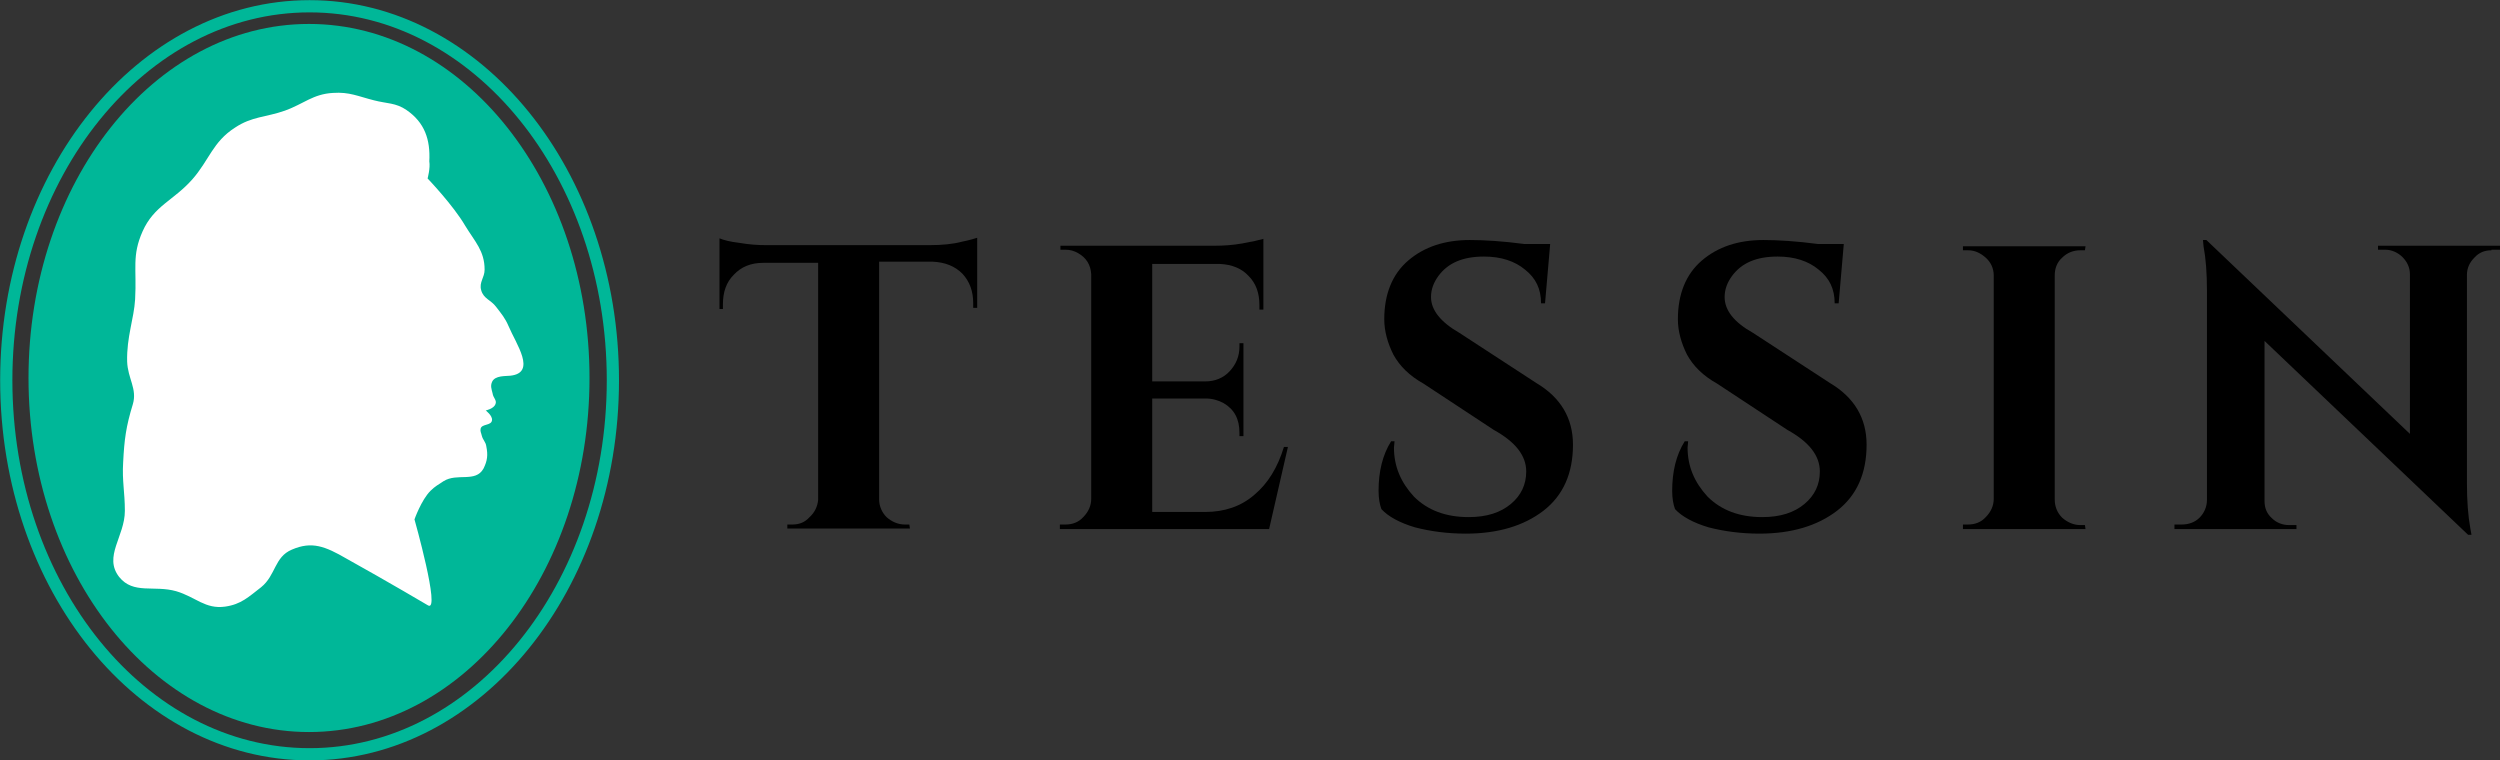<?xml version="1.0" encoding="utf-8"?>
<!-- Generator: Adobe Illustrator 22.1.0, SVG Export Plug-In . SVG Version: 6.00 Build 0)  -->
<svg version="1.1" id="Layer_1" xmlns="http://www.w3.org/2000/svg" xmlns:xlink="http://www.w3.org/1999/xlink" x="0px" y="0px"
	 viewBox="0 0 438.5 133.3" style="enable-background:new 0 0 438.5 133.3;" xml:space="preserve">
<rect x="0" y="0" width="438.5" height="133.3" fill="#333333" stroke="none"/>
<style type="text/css">
	.st0{fill:#00B798;}
	.st1{fill:none;stroke:#00B798;stroke-width:2.144;stroke-miterlimit:3.864;}
	.st2{fill:#FFFFFF;}
</style>
<g>
	<path class="st0" d="M5,66.3C5,32,27,4.2,54.2,4.2s49.2,27.8,49.2,62.1s-22,62.1-49.2,62.1C27.1,128.4,5,100.6,5,66.3L5,66.3z"/>
	<path class="st1" d="M1.1,66.7c0-36.2,23.8-65.6,53.2-65.6s53.2,29.4,53.2,65.6s-23.8,65.6-53.2,65.6C24.9,132.3,1.1,103,1.1,66.7
		L1.1,66.7z"/>
	<path class="st2" d="M75,31.3c0,0,4.5,4.7,6.6,8.3c1.7,2.8,3.4,4.4,3.4,7.7c0,1.4-1,2.2-0.6,3.6c0.4,1.5,1.7,1.7,2.6,2.9
		c1,1.3,1.6,2,2.2,3.4c1.3,3.1,5,8.2,0.3,8.7c-0.7,0.1-2.7-0.1-3.2,1.1c-0.3,0.7-0.1,1.2,0.1,2c0.1,0.8,0.8,1.2,0.5,1.9
		c-0.3,0.8-1.7,1.1-1.7,1.1s1.2,0.9,1.1,1.7c-0.1,1-1.8,0.6-2,1.5c-0.1,0.5,0.1,0.7,0.2,1.2c0.2,0.8,0.7,1.1,0.8,1.9
		c0.3,1.5,0.2,2.5-0.5,3.9c-1.4,2.5-4.6,0.7-7,2.2c-0.9,0.6-1.5,0.9-2.3,1.7c-1.6,1.6-2.8,5-2.8,5s4.6,16.3,2.4,15.1
		c0,0-7.1-4.2-14.3-8.2c-3.8-2.2-6.1-3.1-9.6-1.6c-3.1,1.3-2.8,4.5-5.4,6.6c-2.2,1.7-3.5,3-6.3,3.4c-3.5,0.5-5.2-1.7-8.6-2.7
		c-3.9-1.1-7.5,0.6-10-2.5c-2.8-3.6,1-7.1,1-11.6c0-3.3-0.5-5.2-0.3-8.5c0.2-4,0.5-6.3,1.7-10.2c0.8-2.7-0.9-4.5-1-7.5
		c-0.1-4.3,1.2-7.5,1.4-10.9c0.3-5.4-0.6-7.6,1.3-11.9c2-4.5,5.4-5.4,8.7-9.1c3-3.4,3.6-6.6,7.5-9.1c3-2,5.4-1.8,8.8-3
		c3.3-1.2,4.9-2.9,8.4-3.1c2.9-0.2,4.4,0.6,7.2,1.3c2.3,0.6,3.8,0.4,5.7,1.7c3.2,2.2,4.2,5.2,4,9C75.5,29.5,75,31.3,75,31.3L75,31.3
		z"/>
	<path d="M154.2,46.1v41.5c0,1.2,0.5,2.3,1.3,3.1c0.9,0.8,2,1.3,3.2,1.3h0.8l0.1,0.7h-21.5V92h0.9c1.2,0,2.2-0.4,3-1.3
		c0.9-0.8,1.4-1.9,1.5-3V46.1h-9.6c-2.2,0-3.9,0.7-5.2,2.1c-1.3,1.3-1.9,3-1.9,5.2v0.8h-0.6V41.8c0.7,0.3,1.8,0.6,3.5,0.8
		c1.7,0.3,3.3,0.4,4.8,0.4H163c2.3,0,4.2-0.2,5.7-0.6c1.5-0.3,2.4-0.6,2.7-0.7V54h-0.7v-0.8c0-2.1-0.6-3.8-1.9-5.2
		c-1.3-1.3-3-2-5.2-2.1h-9.4V46.1z"/>
	<path d="M186.9,92c1.2,0,2.3-0.4,3.1-1.3c0.9-0.9,1.4-2,1.4-3.2V48.1c-0.1-1.7-0.9-2.9-2.3-3.7c-0.7-0.4-1.4-0.6-2.2-0.6H186v-0.7
		h27.1c1.5,0,3.1-0.1,4.8-0.4c1.7-0.3,3-0.6,3.7-0.8v12.4h-0.7v-0.8c0-2.1-0.6-3.8-1.9-5.1c-1.2-1.3-2.9-2-5-2.1h-11.9v20.6h9.3
		c1.7,0,3.2-0.6,4.3-1.8c1.1-1.2,1.7-2.6,1.7-4.3v-0.6h0.7v16.3h-0.7v-0.6c0-2.4-0.9-4.1-2.8-5.2c-0.9-0.5-2-0.8-3.1-0.8h-9.4v19.9
		h9.3c3.4,0,6.3-1,8.6-3c2.4-2,4.1-4.8,5.2-8.4h0.7l-3.3,14.4h-36.7V92H186.9L186.9,92z"/>
	<path d="M241.8,86.1c0-3.4,0.7-6.3,2.2-8.7h0.6c0,0.4-0.1,0.8-0.1,1.1c0,3.3,1.2,6.1,3.5,8.6c2.4,2.4,5.6,3.6,9.6,3.6
		c3.2,0,5.6-0.8,7.4-2.3s2.7-3.4,2.7-5.7c0-2.8-1.9-5.2-5.7-7.3l-12.3-8.1c-2.5-1.4-4.2-3.1-5.3-5.1c-1-2-1.6-4.1-1.6-6.2
		c0-4.4,1.4-7.9,4.2-10.3c2.8-2.4,6.4-3.6,10.8-3.6c2.6,0,5.8,0.2,9.6,0.7h4.5L271,53.2h-0.7c0-2.5-0.9-4.4-2.8-5.9
		c-1.8-1.5-4.2-2.3-7.2-2.3c-3.7,0-6.3,1.1-8,3.4c-0.8,1.1-1.3,2.3-1.3,3.7c0,2.3,1.7,4.4,5,6.3l13.5,8.8c4.2,2.5,6.4,6.1,6.4,10.8
		c0,5-1.7,8.9-5.2,11.6c-3.4,2.6-7.9,4-13.6,4c-3.2,0-6.2-0.4-8.9-1.1c-2.7-0.8-4.7-1.9-5.9-3.2C242,88.5,241.8,87.4,241.8,86.1
		L241.8,86.1z"/>
	<path d="M293.3,86.1c0-3.4,0.7-6.3,2.2-8.7h0.6c0,0.4-0.1,0.8-0.1,1.1c0,3.3,1.2,6.1,3.5,8.6c2.4,2.4,5.6,3.6,9.6,3.6
		c3.2,0,5.6-0.8,7.4-2.3s2.7-3.4,2.7-5.7c0-2.8-1.9-5.2-5.7-7.3l-12.3-8.1c-2.5-1.4-4.2-3.1-5.3-5.1c-1-2-1.6-4.1-1.6-6.2
		c0-4.4,1.4-7.9,4.2-10.3c2.8-2.4,6.4-3.6,10.8-3.6c2.6,0,5.8,0.2,9.6,0.7h4.5l-0.9,10.4h-0.7c0-2.5-0.9-4.4-2.8-5.9
		c-1.8-1.5-4.2-2.3-7.2-2.3c-3.7,0-6.3,1.1-8,3.4c-0.8,1.1-1.3,2.3-1.3,3.7c0,2.3,1.6,4.4,5,6.3l13.5,8.8c4.2,2.5,6.4,6.1,6.4,10.8
		c0,5-1.7,8.9-5.2,11.6c-3.4,2.6-7.9,4-13.6,4c-3.2,0-6.2-0.4-8.9-1.1c-2.7-0.8-4.7-1.9-5.9-3.2C293.5,88.5,293.3,87.4,293.3,86.1
		L293.3,86.1z"/>
	<path d="M345.2,92c1.2,0,2.3-0.4,3.1-1.3c0.9-0.9,1.4-2,1.4-3.2V48.3c0-1.2-0.5-2.3-1.4-3.1c-0.9-0.8-1.9-1.3-3.1-1.3h-0.9v-0.7
		h21.5l-0.1,0.7h-0.8c-1.2,0-2.3,0.4-3.2,1.3c-0.9,0.8-1.3,1.9-1.3,3.1v39.3c0,1.2,0.4,2.3,1.3,3.2c0.9,0.8,2,1.3,3.2,1.3h0.8
		l0.1,0.7h-21.5V92H345.2L345.2,92z"/>
	<path d="M437,43.9c-1.2,0-2.2,0.4-3,1.3c-0.8,0.8-1.3,1.8-1.3,3v36.5c0,3.2,0.2,5.8,0.6,8l0.2,1.1h-0.6l-35.7-34v28.1
		c0,1.2,0.4,2.2,1.3,3c0.8,0.8,1.9,1.2,3,1.2h1.3v0.7h-21.4V92h1.3c1.2,0,2.3-0.4,3.1-1.2c0.8-0.8,1.3-1.9,1.3-3.1V51
		c0-3.1-0.2-5.7-0.6-7.8l-0.1-1.1h0.6l35.7,34v-28c0-1.2-0.5-2.2-1.3-3s-1.9-1.3-3-1.3h-1.3v-0.7h21.4v0.7H437V43.9z"/>
</g>
</svg>
